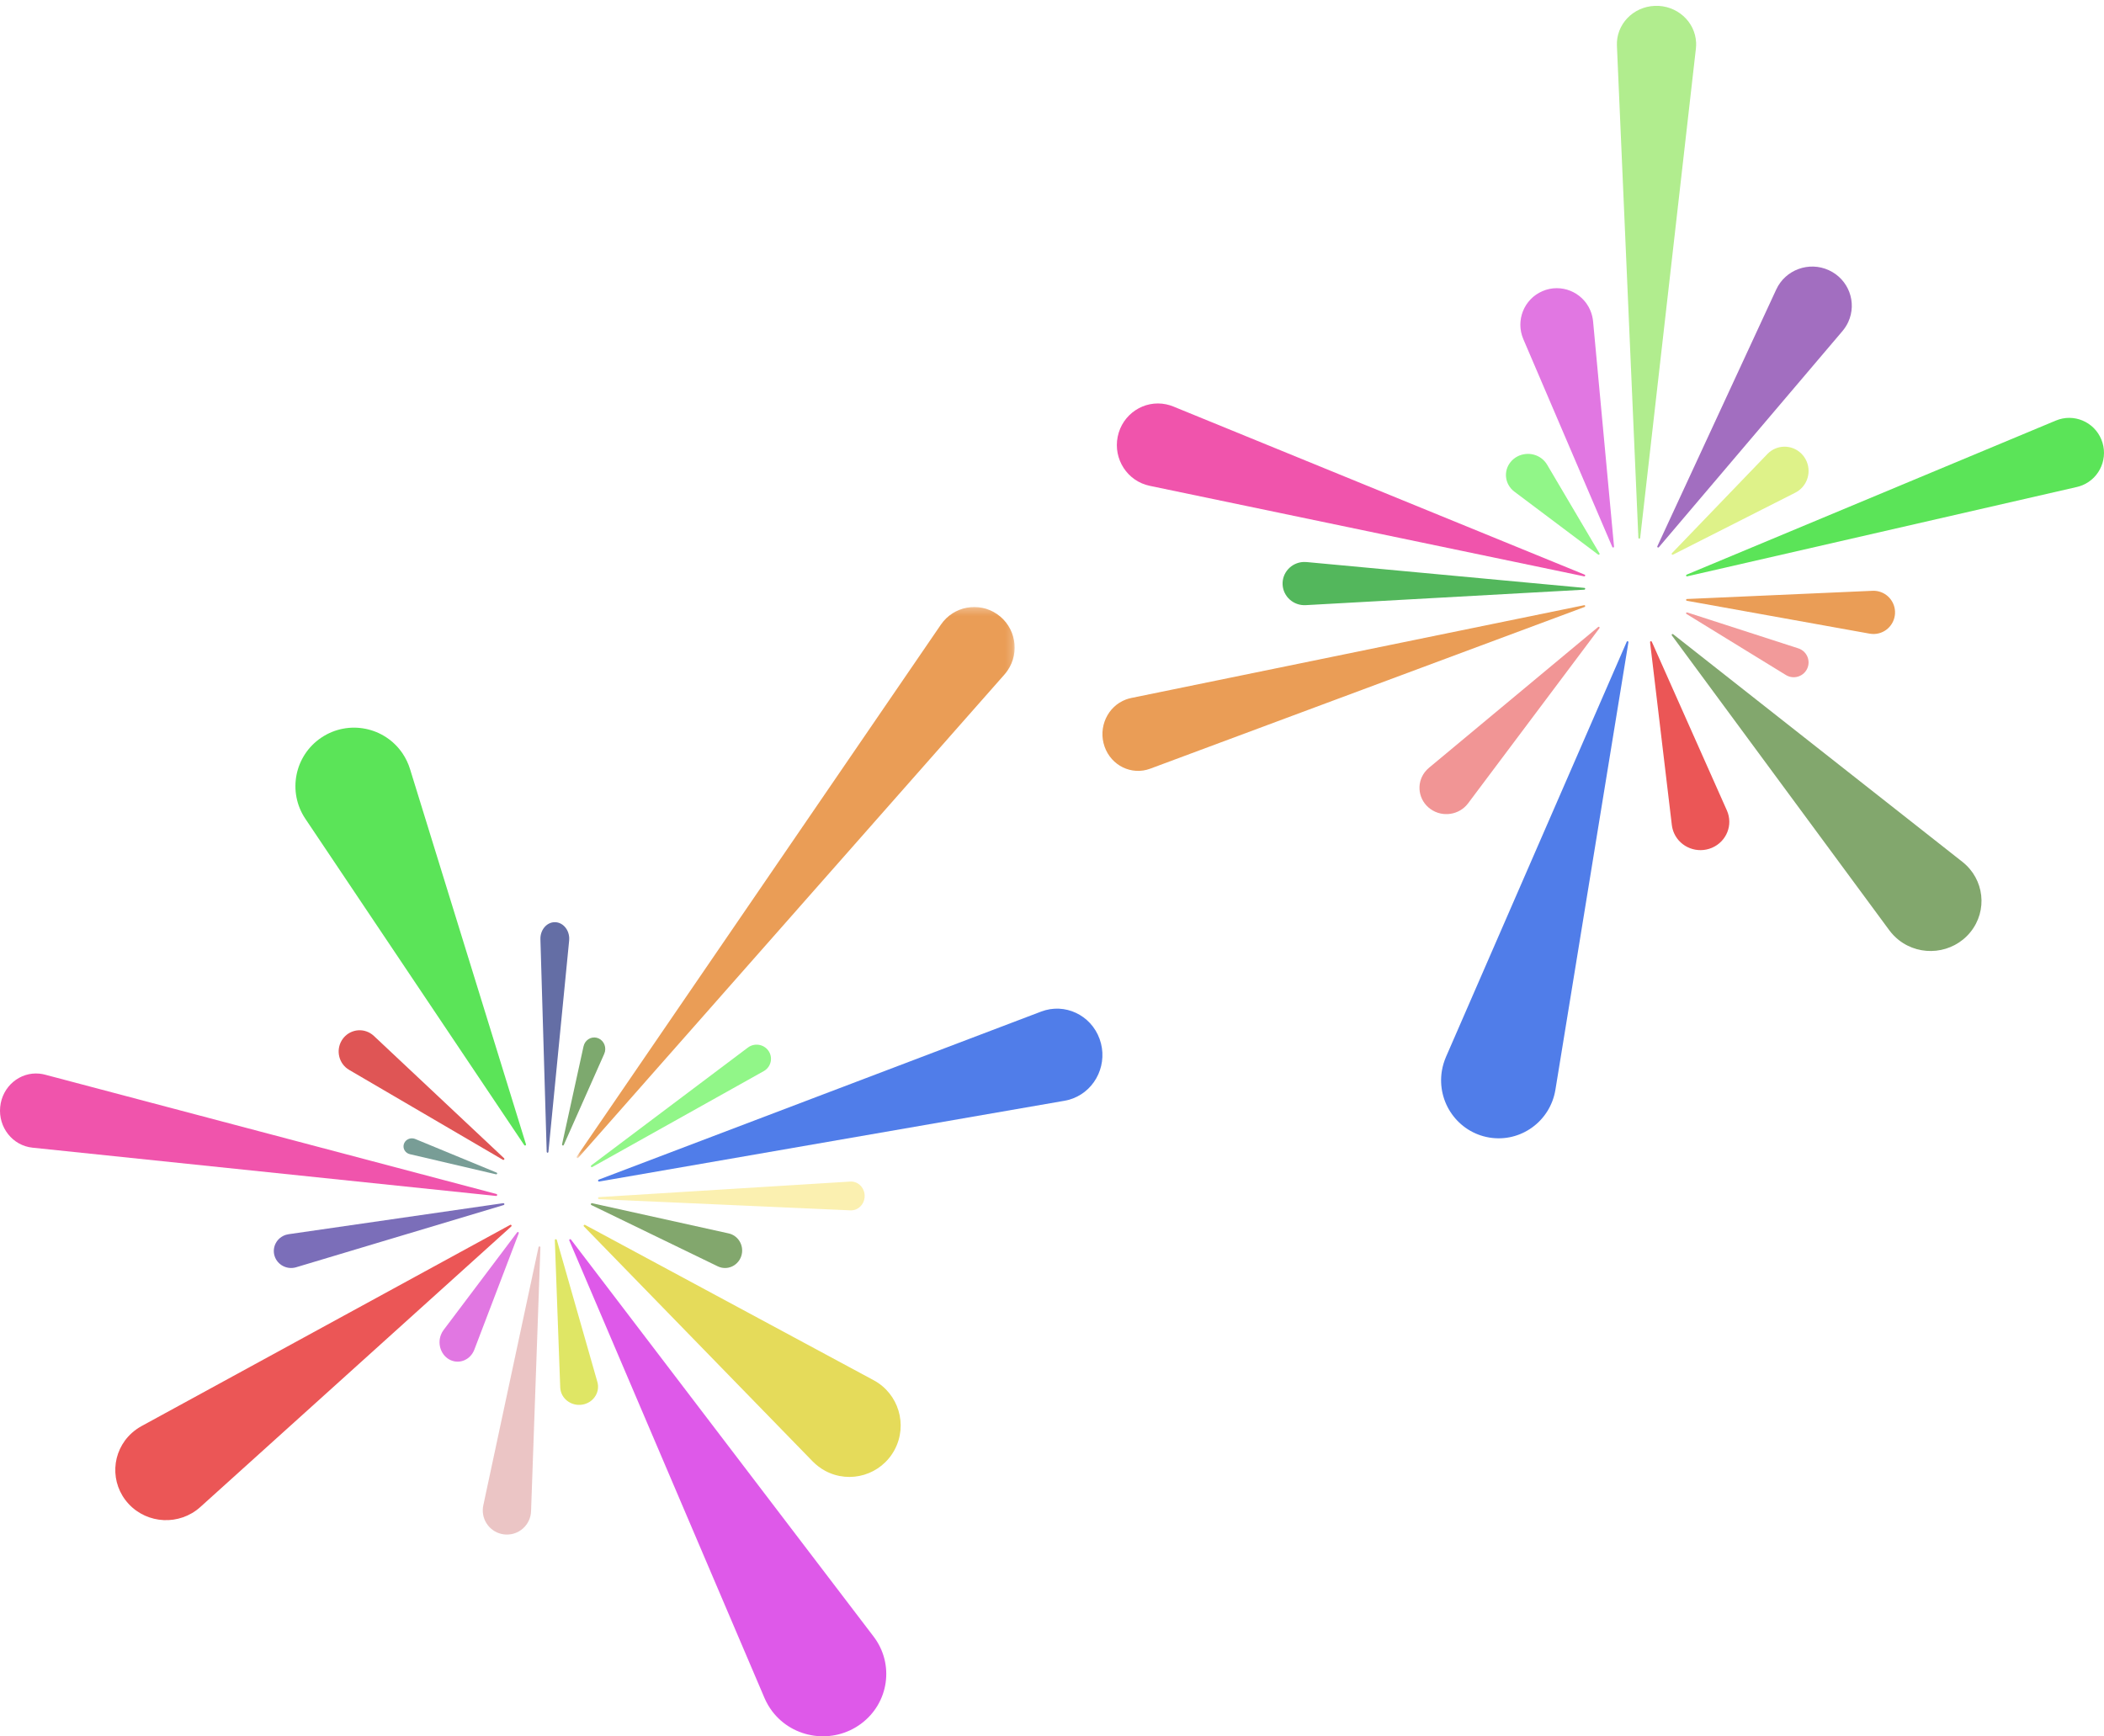 <?xml version="1.0" encoding="UTF-8"?>
<svg width="292px" height="241px" viewBox="0 0 292 241" version="1.1" xmlns="http://www.w3.org/2000/svg" xmlns:xlink="http://www.w3.org/1999/xlink">
    <!-- Generator: Sketch 55.2 (78181) - https://sketchapp.com -->
    <title>Fireworks</title>
    <desc>Created with Sketch.</desc>
    <defs>
        <polygon id="path-1" points="0.021 0.253 60.818 0.253 60.818 76.747 0.021 76.747"></polygon>
    </defs>
    <g id="Page-1" stroke="none" stroke-width="1" fill="none" fill-rule="evenodd" opacity="0.7">
        <g id="Home-Page" transform="translate(-125, -257)">
            <g id="Intro-Image" transform="translate(-122, 257)">
                <g id="Fireworks" transform="translate(247, 0)">
                    <g id="Group-38" transform="translate(0, 84)">
                        <g id="Group-3" transform="translate(80, 0)">
                            <mask id="mask-2" fill="white">
                                <use xlink:href="#path-1"></use>
                            </mask>
                            <g id="Clip-2"></g>
                            <path d="M0.044,76.537 L50.583,2.696 C52.337,0.133 55.83,-0.518 58.384,1.243 C60.938,3.004 61.586,6.51 59.831,9.073 C59.706,9.256 59.55,9.453 59.408,9.617 L0.254,76.702 C0.205,76.757 0.121,76.762 0.066,76.713 C0.015,76.668 0.006,76.592 0.044,76.537" id="Fill-1" fill="#E1730E" mask="url(#mask-2)"></path>
                        </g>
                        <path d="M83.087,79.737 L144.499,56.406 C147.761,55.166 151.39,56.863 152.603,60.195 C153.816,63.527 152.155,67.233 148.893,68.472 C148.527,68.611 148.123,68.718 147.752,68.785 L83.156,79.998 C83.083,80.011 83.014,79.961 83.002,79.887 C82.991,79.821 83.028,79.759 83.087,79.737" id="Fill-4" fill="#0646E0"></path>
                        <path d="M79.243,88.053 L121.24,143.154 C124.154,146.976 123.368,152.4 119.485,155.268 C115.601,158.136 110.092,157.362 107.178,153.54 C106.744,152.97 106.377,152.324 106.105,151.697 L79.011,88.185 C78.981,88.117 79.014,88.039 79.083,88.01 C79.141,87.986 79.207,88.006 79.243,88.053" id="Fill-6" fill="#D013E0"></path>
                        <path d="M70.956,86.233 L27.798,125.179 C24.924,127.771 20.468,127.572 17.844,124.734 C15.219,121.895 15.421,117.492 18.294,114.899 C18.703,114.53 19.176,114.202 19.639,113.946 L70.799,86.017 C70.864,85.981 70.947,86.004 70.983,86.069 C71.014,86.124 71.001,86.192 70.956,86.233" id="Fill-8" fill="#E30E0E"></path>
                        <path d="M68.853,81.999 L4.499,75.297 C1.751,75.01 -0.252,72.479 0.026,69.643 C0.303,66.807 2.755,64.74 5.502,65.026 C5.746,65.052 6.011,65.103 6.241,65.162 L68.899,81.728 C68.971,81.747 69.014,81.822 68.996,81.896 C68.979,81.963 68.917,82.006 68.853,81.999" id="Fill-10" fill="#E90B89"></path>
                        <path d="M72.754,74.941 L42.377,29.646 C39.877,25.919 40.875,20.873 44.605,18.376 C48.336,15.878 53.386,16.875 55.886,20.602 C56.33,21.264 56.673,22.005 56.9,22.729 L72.994,74.826 C73.016,74.897 72.976,74.972 72.905,74.994 C72.848,75.012 72.786,74.989 72.754,74.941" id="Fill-12" fill="#16D911"></path>
                        <path d="M75.872,75.868 L75.001,46.371 C74.964,45.105 75.828,44.044 76.932,44.001 C78.036,43.958 78.961,44.95 78.999,46.216 C79.002,46.325 78.997,46.445 78.988,46.55 L76.11,75.879 C76.102,75.954 76.043,76.008 75.978,75.999 C75.918,75.991 75.874,75.934 75.872,75.868" id="Fill-14" fill="#22307F"></path>
                        <path d="M75,89.136 L73.702,125.766 C73.636,127.616 72.083,129.063 70.233,128.998 C68.383,128.932 66.937,127.379 67.002,125.528 C67.009,125.335 67.037,125.129 67.074,124.946 L74.739,89.104 C74.754,89.033 74.824,88.988 74.896,89.003 C74.959,89.017 75.002,89.074 75,89.136" id="Fill-16" fill="#E2ADAD"></path>
                        <path d="M69.903,83.263 L41.106,91.896 C39.837,92.277 38.494,91.576 38.106,90.331 C37.718,89.085 38.432,87.768 39.702,87.387 C39.814,87.353 39.941,87.326 40.054,87.309 L69.843,83.001 C69.918,82.991 69.987,83.042 69.999,83.115 C70.009,83.181 69.967,83.244 69.903,83.263" id="Fill-18" fill="#43319B"></path>
                        <path d="M69.797,76.982 L48.456,64.501 C47.064,63.687 46.587,61.884 47.39,60.475 C48.194,59.064 49.973,58.581 51.365,59.396 C51.553,59.505 51.735,59.644 51.889,59.787 L69.957,76.762 C70.012,76.814 70.015,76.901 69.964,76.956 C69.92,77.004 69.85,77.013 69.797,76.982" id="Fill-20" fill="#D10D0D"></path>
                        <path d="M82.053,77.759 L103.795,61.403 C104.671,60.745 105.923,60.91 106.591,61.773 C107.259,62.636 107.091,63.87 106.216,64.529 C106.146,64.581 106.064,64.634 105.99,64.676 L82.203,77.982 C82.138,78.019 82.055,77.997 82.018,77.932 C81.984,77.873 82,77.799 82.053,77.759" id="Fill-22" fill="#63F255"></path>
                        <path d="M82.167,83.003 L101.127,87.199 C102.409,87.483 103.223,88.775 102.946,90.086 C102.668,91.396 101.404,92.228 100.121,91.945 C99.944,91.905 99.764,91.841 99.606,91.765 L82.079,83.267 C82.01,83.234 81.981,83.15 82.013,83.08 C82.041,83.02 82.105,82.99 82.167,83.003" id="Fill-24" fill="#4D812F"></path>
                        <path d="M83.126,82.162 L117.992,80.003 C119.038,79.939 119.935,80.78 119.997,81.883 C120.058,82.986 119.26,83.932 118.215,83.996 C118.151,84.001 118.085,84.001 118.023,83.998 L83.128,82.443 C83.054,82.44 82.997,82.374 83,82.297 C83.003,82.224 83.058,82.167 83.126,82.162" id="Fill-26" fill="#FAEA8E"></path>
                        <path d="M81.198,86.016 L121.248,107.575 C124.711,109.44 126.012,113.766 124.152,117.238 C122.292,120.711 117.977,122.014 114.514,120.15 C113.868,119.802 113.276,119.344 112.787,118.846 L81.038,86.229 C80.986,86.176 80.987,86.09 81.041,86.038 C81.083,85.996 81.148,85.989 81.198,86.016" id="Fill-28" fill="#DACC14"></path>
                        <path d="M77.277,88.1 L82.906,107.815 C83.289,109.157 82.466,110.543 81.067,110.91 C79.668,111.277 78.224,110.487 77.84,109.146 C77.787,108.958 77.757,108.756 77.749,108.569 L77,88.14 C76.997,88.065 77.058,88.003 77.136,88 C77.202,87.998 77.26,88.04 77.277,88.1" id="Fill-30" fill="#D2DC23"></path>
                        <path d="M71.99,87.191 L65.832,103.327 C65.306,104.704 63.841,105.362 62.558,104.798 C61.276,104.233 60.663,102.659 61.188,101.282 C61.282,101.037 61.412,100.806 61.559,100.61 L71.77,87.052 C71.815,86.992 71.897,86.983 71.952,87.031 C71.997,87.071 72.011,87.136 71.99,87.191" id="Fill-32" fill="#D43DD5"></path>
                        <path d="M78.003,74.838 L80.982,61.243 C81.17,60.381 81.99,59.843 82.813,60.041 C83.636,60.239 84.15,61.097 83.961,61.958 C83.937,62.067 83.9,62.178 83.857,62.275 L78.241,74.923 C78.212,74.99 78.137,75.019 78.073,74.988 C78.018,74.961 77.99,74.898 78.003,74.838" id="Fill-34" fill="#468430"></path>
                        <path d="M68.838,78.996 L56.889,76.203 C56.264,76.058 55.882,75.453 56.033,74.854 C56.185,74.254 56.814,73.886 57.438,74.032 C57.5,74.046 57.565,74.068 57.622,74.091 L68.92,78.758 C68.987,78.786 69.018,78.86 68.989,78.924 C68.964,78.981 68.899,79.011 68.838,78.996" id="Fill-36" fill="#3E746A"></path>
                    </g>
                    <g id="Group-31" transform="translate(153, 0)">
                        <path d="M81.156,85.006 L96.573,89.992 C97.657,90.342 98.251,91.501 97.898,92.58 C97.546,93.659 96.382,94.25 95.298,93.899 C95.142,93.848 94.987,93.775 94.852,93.693 L81.057,85.22 C81.001,85.185 80.983,85.112 81.018,85.056 C81.047,85.009 81.105,84.989 81.156,85.006" id="Fill-1" fill="#ED6F6F"></path>
                        <path d="M75.666,74.677 L70.307,6.519 C70.076,3.587 72.345,1.029 75.374,0.806 C78.403,0.583 81.045,2.779 81.276,5.711 C81.297,5.974 81.294,6.264 81.276,6.519 L75.917,74.677 C75.912,74.744 75.851,74.795 75.782,74.79 C75.719,74.785 75.67,74.736 75.666,74.677" id="Fill-3" fill="#90E55E" transform="translate(75.791, 37.79) rotate(2) translate(-75.791, -37.79) "></path>
                        <path d="M77.011,75.826 L93.516,40.174 C94.78,37.442 98.04,36.244 100.797,37.497 C103.553,38.749 104.763,41.979 103.499,44.711 C103.292,45.158 103.012,45.585 102.709,45.946 L77.219,75.956 C77.175,76.008 77.097,76.015 77.044,75.971 C77.001,75.935 76.988,75.875 77.011,75.826" id="Fill-5" fill="#7B30A5"></path>
                        <path d="M81.076,79.763 L132.323,58.372 C134.785,57.344 137.609,58.519 138.63,60.996 C139.652,63.473 138.484,66.315 136.022,67.342 C135.775,67.446 135.497,67.532 135.245,67.592 L81.15,79.997 C81.084,80.012 81.018,79.971 81.003,79.904 C80.99,79.845 81.021,79.785 81.076,79.763" id="Fill-7" fill="#16D911"></path>
                        <path d="M72.998,89.144 L62.867,151.251 C62.151,155.641 58.043,158.614 53.691,157.892 C49.339,157.169 46.391,153.025 47.107,148.635 C47.216,147.969 47.421,147.298 47.675,146.705 L72.764,89.074 C72.792,89.011 72.864,88.983 72.926,89.011 C72.979,89.034 73.007,89.09 72.998,89.144" id="Fill-9" fill="#0646E0"></path>
                        <path d="M66.853,79.997 L6.552,67.43 C3.469,66.787 1.484,63.734 2.118,60.611 C2.752,57.488 5.766,55.477 8.849,56.12 C9.18,56.189 9.528,56.299 9.833,56.421 L66.924,79.762 C66.986,79.787 67.016,79.859 66.991,79.923 C66.969,79.979 66.91,80.009 66.853,79.997" id="Fill-11" fill="#E90B89"></path>
                        <path d="M79.202,88.027 L119.349,119.625 C122.396,122.023 122.889,126.396 120.45,129.393 C118.011,132.389 113.563,132.874 110.516,130.476 C110.019,130.084 109.571,129.612 109.211,129.13 L79.024,88.194 C78.983,88.14 78.996,88.063 79.051,88.023 C79.098,87.99 79.159,87.993 79.202,88.027" id="Fill-13" fill="#4D812F"></path>
                        <path d="M66.919,84.245 L6.623,106.696 C4.054,107.652 1.221,106.277 0.294,103.625 C-0.632,100.972 0.7,98.046 3.269,97.089 C3.496,97.004 3.754,96.933 3.984,96.884 L66.854,84.003 C66.92,83.989 66.984,84.033 66.998,84.102 C67.01,84.164 66.975,84.224 66.919,84.245" id="Fill-15" fill="#E1730E"></path>
                        <path d="M66.882,81.847 L28.214,83.995 C26.537,84.088 25.1,82.823 25.005,81.169 C24.91,79.514 26.194,78.097 27.872,78.004 C28.021,77.996 28.185,78 28.329,78.013 L66.887,81.602 C66.956,81.608 67.006,81.668 66.999,81.736 C66.994,81.797 66.943,81.843 66.882,81.847" id="Fill-17" fill="#0A9817"></path>
                        <path d="M70.762,75.925 L58.412,47.073 C57.31,44.499 58.497,41.517 61.063,40.413 C63.629,39.308 66.603,40.498 67.704,43.072 C67.915,43.564 68.043,44.095 68.093,44.602 L70.999,75.864 C71.006,75.932 70.956,75.993 70.888,75.999 C70.833,76.005 70.783,75.973 70.762,75.925" id="Fill-19" fill="#D43DD5"></path>
                        <path d="M68.79,76.973 L57.172,68.242 C55.844,67.244 55.61,65.401 56.648,64.126 C57.687,62.85 59.605,62.625 60.932,63.623 C61.252,63.863 61.516,64.167 61.706,64.486 L68.983,76.814 C69.018,76.874 68.997,76.95 68.934,76.984 C68.887,77.009 68.83,77.004 68.79,76.973" id="Fill-21" fill="#63F255"></path>
                        <path d="M79.036,76.784 L92.282,63.019 C93.565,61.686 95.674,61.657 96.992,62.955 C98.311,64.253 98.339,66.386 97.056,67.719 C96.792,67.993 96.481,68.218 96.161,68.381 L79.182,76.986 C79.12,77.018 79.044,76.992 79.013,76.93 C78.989,76.88 78.999,76.821 79.036,76.784" id="Fill-23" fill="#D0EC57"></path>
                        <path d="M81.118,83.142 L106.878,82.003 C108.528,81.93 109.924,83.213 109.997,84.868 C110.07,86.524 108.791,87.924 107.141,87.997 C106.921,88.007 106.69,87.989 106.482,87.953 L81.102,83.387 C81.035,83.375 80.99,83.31 81.002,83.243 C81.012,83.185 81.061,83.144 81.118,83.142" id="Fill-25" fill="#E1730E"></path>
                        <path d="M76.244,89.075 L86.664,112.493 C87.549,114.482 86.626,116.8 84.601,117.67 C82.576,118.54 80.218,117.632 79.332,115.643 C79.173,115.283 79.07,114.895 79.024,114.524 L76.001,89.139 C75.993,89.071 76.043,89.009 76.113,89.001 C76.169,88.994 76.222,89.026 76.244,89.075" id="Fill-27" fill="#E30E0E"></path>
                        <path d="M50.742,111.509 C49.523,113.133 47.188,113.485 45.526,112.294 C43.864,111.103 43.504,108.82 44.722,107.195 C44.893,106.967 45.102,106.752 45.313,106.574 L68.795,87.029 C68.847,86.985 68.926,86.992 68.971,87.043 C69.008,87.087 69.009,87.149 68.976,87.193 L50.742,111.509 Z" id="Fill-29" fill="#EB6868"></path>
                    </g>
                </g>
            </g>
        </g>
    </g>
</svg>